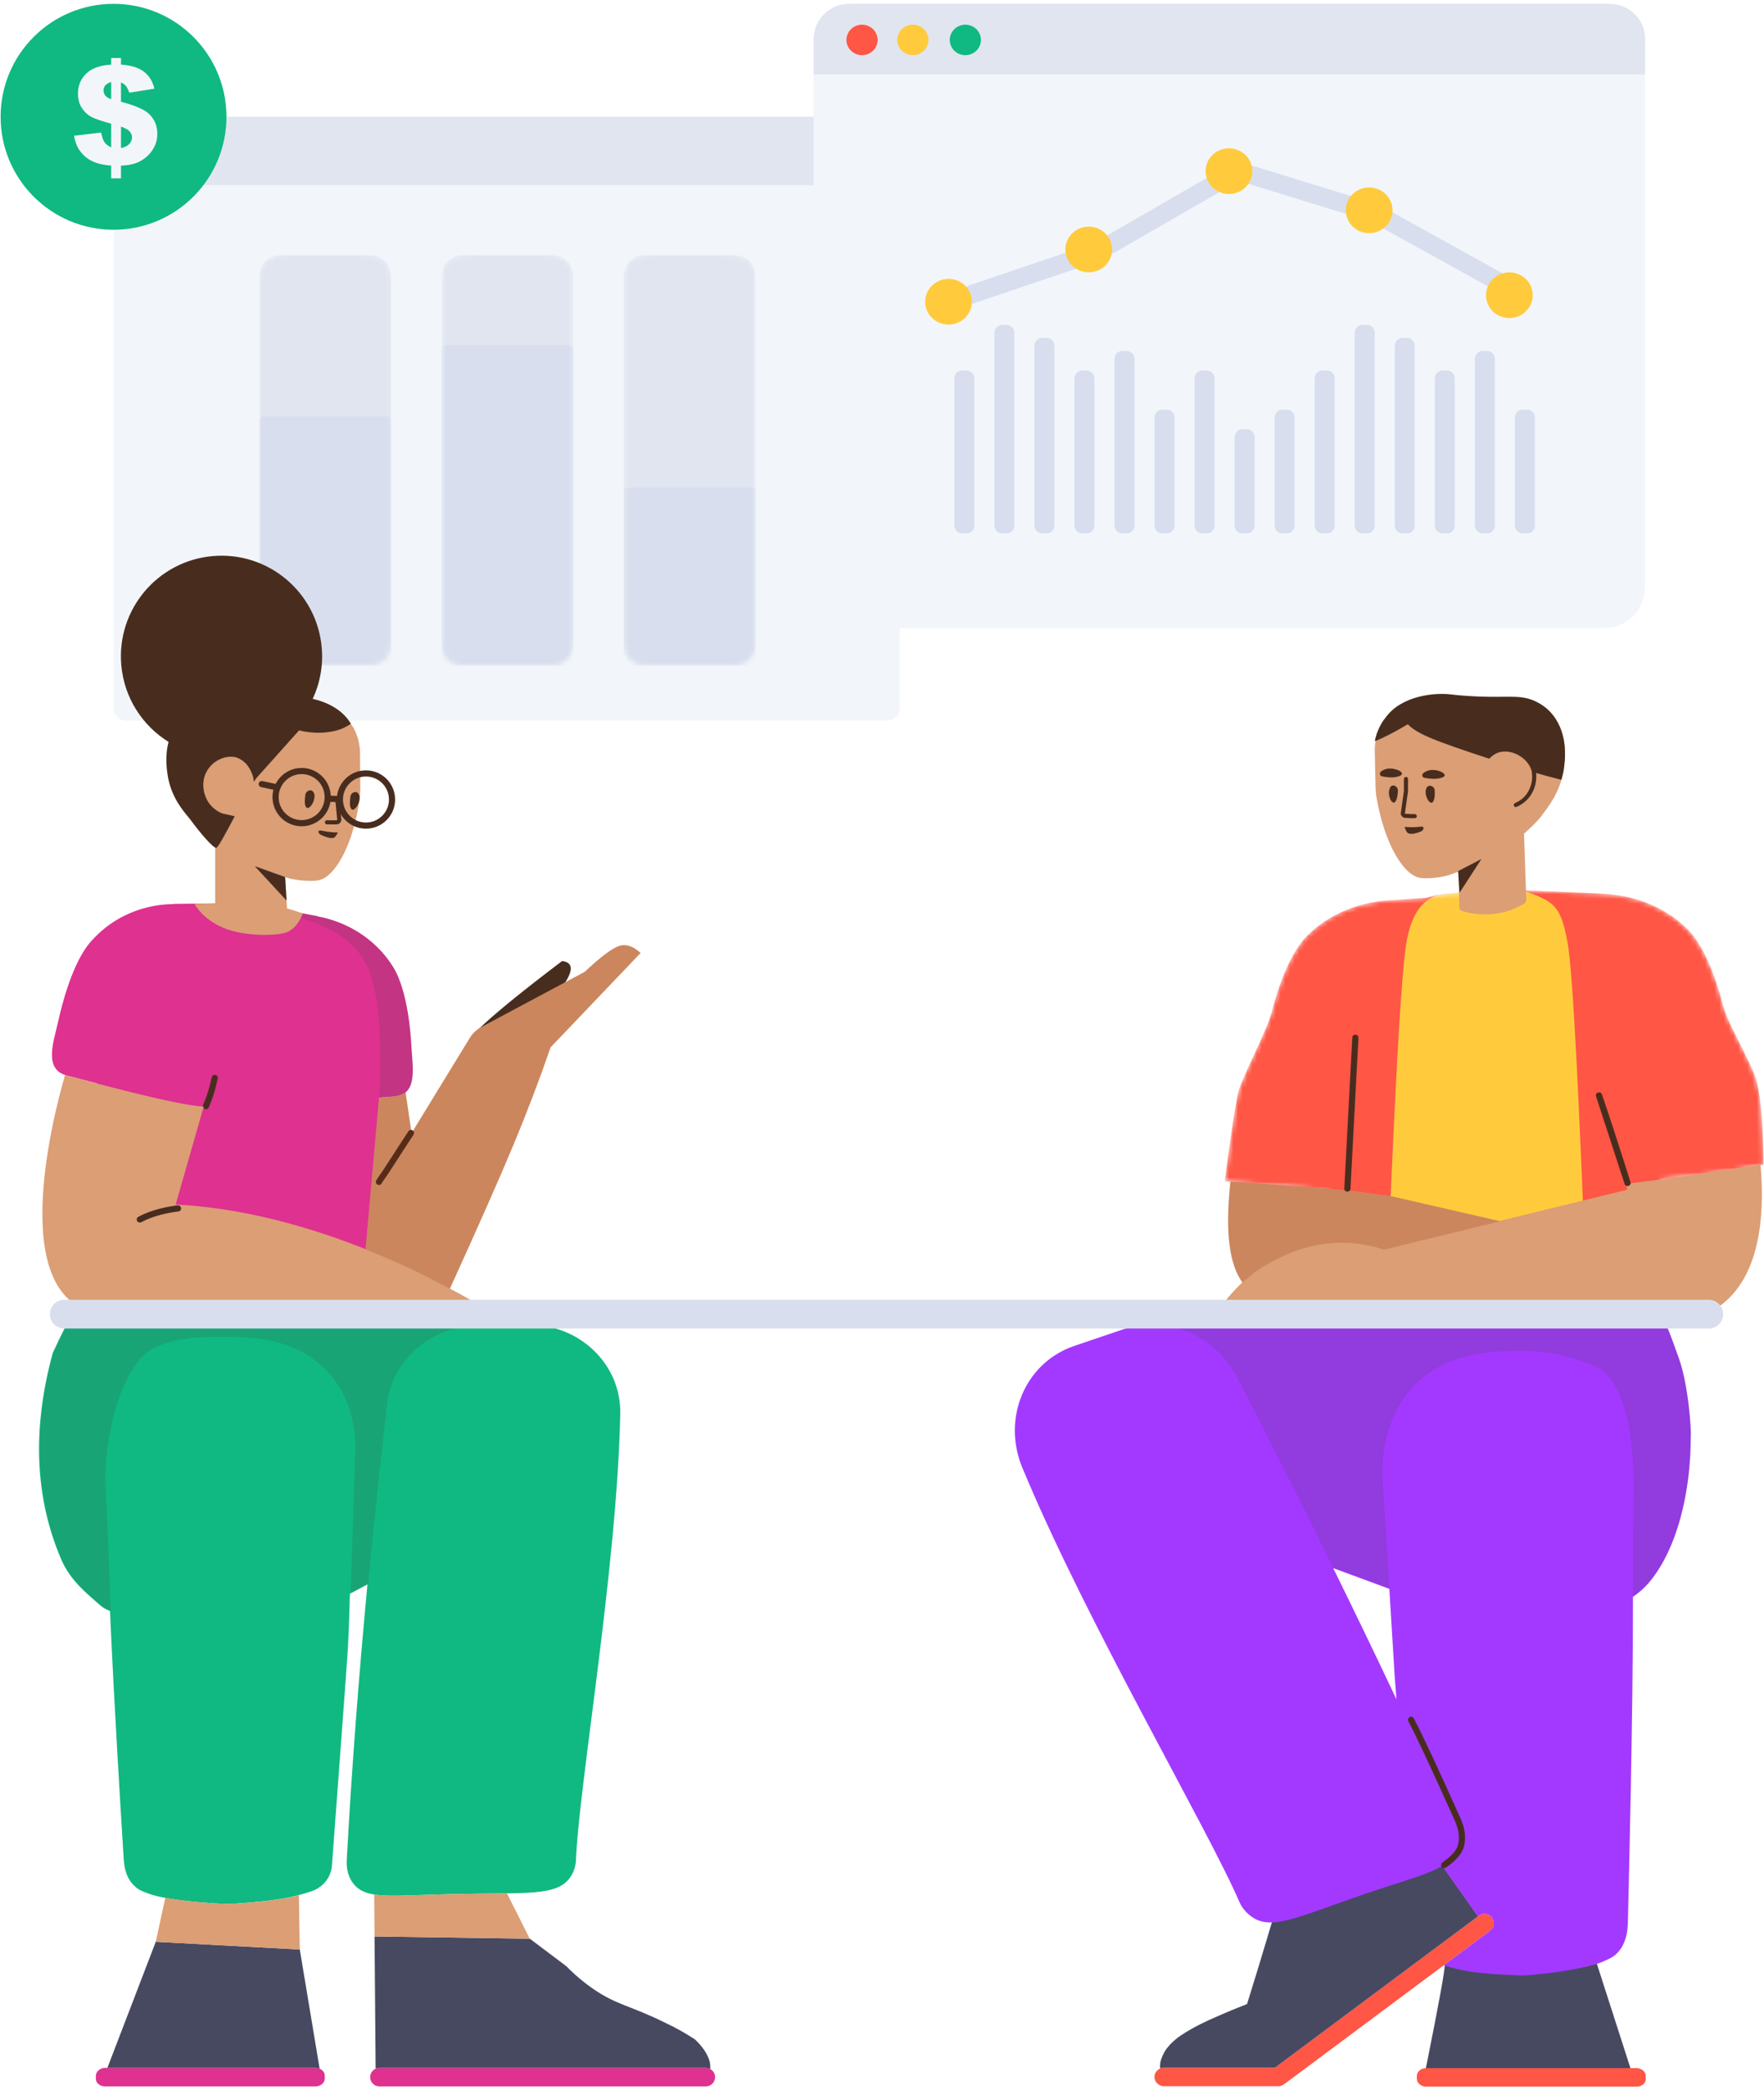 <svg width="374" height="443" viewBox="0 0 374 443" fill="none" xmlns="http://www.w3.org/2000/svg">
<path d="M188.177 24.753H26.682C25.24 24.753 24.071 25.922 24.071 27.365V150.118C24.071 151.56 25.24 152.729 26.682 152.729H188.177C189.619 152.729 190.788 151.56 190.788 150.118V27.365C190.788 25.922 189.619 24.753 188.177 24.753Z" fill="#F2F6FB"/>
<mask id="mask0" style="mask-type:alpha" maskUnits="userSpaceOnUse" x="132" y="54" width="29" height="88">
<path d="M137.816 54.033H154.627C156.567 54.033 157.271 54.235 157.98 54.614C158.689 54.993 159.246 55.55 159.626 56.26C160.005 56.969 160.207 57.673 160.207 59.613V135.519C160.207 137.46 160.005 138.163 159.626 138.873C159.246 139.582 158.689 140.139 157.98 140.518C157.271 140.897 156.567 141.099 154.627 141.099H137.816C135.875 141.099 135.172 140.897 134.462 140.518C133.753 140.139 133.196 139.582 132.817 138.873C132.438 138.163 132.235 137.46 132.235 135.519V59.613C132.235 57.673 132.438 56.969 132.817 56.26C133.196 55.55 133.753 54.993 134.462 54.614C135.172 54.235 135.875 54.033 137.816 54.033Z" fill="white"/>
</mask>
<g mask="url(#mask0)">
<path d="M137.816 54.033H154.627C156.567 54.033 157.271 54.235 157.98 54.614C158.689 54.993 159.246 55.55 159.626 56.26C160.005 56.969 160.207 57.673 160.207 59.613V135.519C160.207 137.46 160.005 138.163 159.626 138.873C159.246 139.582 158.689 140.139 157.98 140.518C157.271 140.897 156.567 141.099 154.627 141.099H137.816C135.875 141.099 135.172 140.897 134.462 140.518C133.753 140.139 133.196 139.582 132.817 138.873C132.438 138.163 132.235 137.46 132.235 135.519V59.613C132.235 57.673 132.438 56.969 132.817 56.26C133.196 55.55 133.753 54.993 134.462 54.614C135.172 54.235 135.875 54.033 137.816 54.033Z" fill="#E1E5F0"/>
<path d="M133.482 103.341H158.96C159.394 103.341 159.551 103.386 159.709 103.471C159.868 103.556 159.992 103.68 160.077 103.838C160.162 103.997 160.207 104.154 160.207 104.588V141.099H132.235V104.588C132.235 104.154 132.281 103.997 132.365 103.838C132.45 103.68 132.575 103.556 132.733 103.471C132.892 103.386 133.049 103.341 133.482 103.341Z" fill="#D8DEED"/>
</g>
<mask id="mask1" style="mask-type:alpha" maskUnits="userSpaceOnUse" x="93" y="54" width="29" height="88">
<path d="M99.188 54.033H115.999C117.94 54.033 118.643 54.235 119.353 54.614C120.062 54.993 120.619 55.55 120.998 56.26C121.378 56.969 121.58 57.673 121.58 59.613V135.519C121.58 137.46 121.378 138.163 120.998 138.873C120.619 139.582 120.062 140.139 119.353 140.518C118.643 140.897 117.94 141.099 115.999 141.099H99.188C97.248 141.099 96.544 140.897 95.835 140.518C95.126 140.139 94.569 139.582 94.19 138.873C93.81 138.163 93.608 137.46 93.608 135.519V59.613C93.608 57.673 93.81 56.969 94.19 56.26C94.569 55.55 95.126 54.993 95.835 54.614C96.544 54.235 97.248 54.033 99.188 54.033Z" fill="white"/>
</mask>
<g mask="url(#mask1)">
<path d="M99.188 54.033H115.999C117.94 54.033 118.643 54.235 119.353 54.614C120.062 54.993 120.619 55.55 120.998 56.26C121.378 56.969 121.58 57.673 121.58 59.613V135.519C121.58 137.46 121.378 138.163 120.998 138.873C120.619 139.582 120.062 140.139 119.353 140.518C118.643 140.897 117.94 141.099 115.999 141.099H99.188C97.248 141.099 96.544 140.897 95.835 140.518C95.126 140.139 94.569 139.582 94.19 138.873C93.81 138.163 93.608 137.46 93.608 135.519V59.613C93.608 57.673 93.81 56.969 94.19 56.26C94.569 55.55 95.126 54.993 95.835 54.614C96.544 54.235 97.248 54.033 99.188 54.033Z" fill="#E1E5F0"/>
<path d="M94.855 73.134H120.333C120.766 73.134 120.924 73.179 121.082 73.264C121.241 73.349 121.365 73.473 121.45 73.632C121.535 73.79 121.58 73.947 121.58 74.381V141.099H93.608V74.381C93.608 73.947 93.653 73.79 93.738 73.632C93.823 73.473 93.947 73.349 94.106 73.264C94.264 73.179 94.421 73.134 94.855 73.134Z" fill="#D8DEED"/>
</g>
<mask id="mask2" style="mask-type:alpha" maskUnits="userSpaceOnUse" x="54" y="54" width="29" height="88">
<path d="M60.561 54.033H77.372C79.312 54.033 80.016 54.235 80.725 54.614C81.435 54.993 81.992 55.55 82.371 56.26C82.75 56.969 82.952 57.673 82.952 59.613V135.519C82.952 137.46 82.75 138.163 82.371 138.873C81.992 139.582 81.435 140.139 80.725 140.518C80.016 140.897 79.312 141.099 77.372 141.099H60.561C58.621 141.099 57.917 140.897 57.208 140.518C56.498 140.139 55.942 139.582 55.562 138.873C55.183 138.163 54.981 137.46 54.981 135.519V59.613C54.981 57.673 55.183 56.969 55.562 56.26C55.942 55.55 56.498 54.993 57.208 54.614C57.917 54.235 58.621 54.033 60.561 54.033Z" fill="white"/>
</mask>
<g mask="url(#mask2)">
<path d="M60.561 54.033H77.372C79.312 54.033 80.016 54.235 80.725 54.614C81.435 54.993 81.992 55.55 82.371 56.26C82.75 56.969 82.952 57.673 82.952 59.613V135.519C82.952 137.46 82.75 138.163 82.371 138.873C81.992 139.582 81.435 140.139 80.725 140.518C80.016 140.897 79.312 141.099 77.372 141.099H60.561C58.621 141.099 57.917 140.897 57.208 140.518C56.498 140.139 55.942 139.582 55.562 138.873C55.183 138.163 54.981 137.46 54.981 135.519V59.613C54.981 57.673 55.183 56.969 55.562 56.26C55.942 55.55 56.498 54.993 57.208 54.614C57.917 54.235 58.621 54.033 60.561 54.033Z" fill="#E1E5F0"/>
<path d="M56.228 88.237H81.705C82.139 88.237 82.296 88.283 82.455 88.367C82.613 88.452 82.738 88.576 82.822 88.735C82.907 88.894 82.952 89.051 82.952 89.484V141.099H54.981V89.484C54.981 89.051 55.026 88.894 55.111 88.735C55.196 88.576 55.32 88.452 55.478 88.367C55.637 88.283 55.794 88.237 56.228 88.237Z" fill="#D8DEED"/>
</g>
<path d="M24.071 31.991C24.071 27.993 27.308 24.753 31.308 24.753H183.551C187.548 24.753 190.788 27.992 190.788 31.991V39.228H24.071V31.991Z" fill="#E1E5F0"/>
<path d="M340.094 0.812H181.212C176.404 0.812 172.506 4.709 172.506 9.517V124.435C172.506 129.243 176.404 133.141 181.212 133.141H340.094C344.902 133.141 348.8 129.243 348.8 124.435V9.517C348.8 4.709 344.902 0.812 340.094 0.812Z" fill="#F2F6FB"/>
<path d="M262.642 38.342L290.592 46.93L320.111 63.275L322.071 59.865L292.186 43.316L262.146 34.086L231.854 51.559L201.633 61.775L202.933 65.477L233.531 55.134L262.642 38.342Z" fill="#D8DEED"/>
<path d="M201.106 68.796C198.369 68.796 196.151 66.628 196.151 63.952C196.151 61.277 198.369 59.108 201.106 59.108C203.842 59.108 206.06 61.277 206.06 63.952C206.06 66.628 203.842 68.796 201.106 68.796ZM230.833 57.724C228.097 57.724 225.879 55.555 225.879 52.88C225.879 50.205 228.097 48.036 230.833 48.036C233.57 48.036 235.788 50.205 235.788 52.88C235.788 55.555 233.57 57.724 230.833 57.724ZM260.561 41.116C257.825 41.116 255.607 38.947 255.607 36.272C255.607 33.596 257.825 31.428 260.561 31.428C263.298 31.428 265.516 33.596 265.516 36.272C265.516 38.947 263.298 41.116 260.561 41.116ZM290.289 49.42C287.553 49.42 285.334 47.251 285.334 44.576C285.334 41.901 287.553 39.732 290.289 39.732C293.025 39.732 295.244 41.901 295.244 44.576C295.244 47.251 293.025 49.42 290.289 49.42ZM320.017 67.412C317.28 67.412 315.062 65.244 315.062 62.568C315.062 59.893 317.28 57.724 320.017 57.724C322.753 57.724 324.971 59.893 324.971 62.568C324.971 65.244 322.753 67.412 320.017 67.412Z" fill="#FFCB3D"/>
<path d="M274.493 88.485V111.398C274.493 112.32 273.745 113.07 272.822 113.07H271.92C270.998 113.07 270.249 112.322 270.249 111.398V88.485C270.249 87.564 270.997 86.813 271.92 86.813H272.822C273.744 86.813 274.493 87.562 274.493 88.485ZM266.004 92.63V111.399C266.004 112.322 265.256 113.07 264.333 113.07H263.431C262.509 113.07 261.76 112.322 261.76 111.399V92.63C261.76 91.707 262.508 90.959 263.431 90.959H264.333C265.255 90.959 266.004 91.707 266.004 92.63ZM257.515 80.193V111.398C257.515 112.325 256.767 113.07 255.844 113.07H254.942C254.02 113.07 253.271 112.322 253.271 111.398V80.193C253.271 79.267 254.019 78.521 254.942 78.521H255.844C256.766 78.521 257.515 79.27 257.515 80.193ZM249.026 88.485V111.398C249.026 112.32 248.278 113.07 247.355 113.07H246.453C245.53 113.07 244.781 112.322 244.781 111.398V88.485C244.781 87.564 245.53 86.813 246.453 86.813H247.355C248.277 86.813 249.026 87.562 249.026 88.485ZM240.537 76.05V111.395C240.537 112.323 239.788 113.07 238.865 113.07H237.964C237.041 113.07 236.292 112.321 236.292 111.395V76.05C236.292 75.122 237.041 74.375 237.964 74.375H238.865C239.788 74.375 240.537 75.125 240.537 76.05ZM232.048 80.193V111.398C232.048 112.325 231.299 113.07 230.376 113.07H229.475C228.552 113.07 227.803 112.322 227.803 111.398V80.193C227.803 79.267 228.551 78.521 229.475 78.521H230.376C231.299 78.521 232.048 79.27 232.048 80.193ZM223.558 73.288V111.394C223.558 112.324 222.81 113.07 221.887 113.07H220.985C220.063 113.07 219.314 112.32 219.314 111.394V73.288C219.314 72.357 220.062 71.611 220.985 71.611H221.887C222.809 71.611 223.558 72.362 223.558 73.288ZM215.069 70.52V111.398C215.069 112.321 214.321 113.07 213.398 113.07H212.496C211.574 113.07 210.825 112.322 210.825 111.398V70.52C210.825 69.596 211.573 68.847 212.496 68.847H213.398C214.32 68.847 215.069 69.596 215.069 70.52ZM206.58 80.193V111.398C206.58 112.325 205.832 113.07 204.909 113.07H204.007C203.085 113.07 202.336 112.322 202.336 111.398V80.193C202.336 79.267 203.084 78.521 204.007 78.521H204.909C205.831 78.521 206.58 79.27 206.58 80.193ZM325.429 88.485V111.398C325.429 112.32 324.68 113.07 323.757 113.07H322.855C321.933 113.07 321.184 112.322 321.184 111.398V88.485C321.184 87.564 321.932 86.813 322.855 86.813H323.757C324.679 86.813 325.429 87.562 325.429 88.485ZM316.939 76.05V111.395C316.939 112.323 316.191 113.07 315.268 113.07H314.366C313.444 113.07 312.695 112.321 312.695 111.395V76.05C312.695 75.122 313.443 74.375 314.366 74.375H315.268C316.19 74.375 316.939 75.125 316.939 76.05ZM308.45 80.193V111.398C308.45 112.325 307.702 113.07 306.779 113.07H305.877C304.955 113.07 304.206 112.322 304.206 111.398V80.193C304.206 79.267 304.954 78.521 305.877 78.521H306.779C307.701 78.521 308.45 79.27 308.45 80.193ZM299.961 73.288V111.394C299.961 112.324 299.213 113.07 298.29 113.07H297.388C296.465 113.07 295.716 112.32 295.716 111.394V73.288C295.716 72.357 296.465 71.611 297.388 71.611H298.29C299.212 71.611 299.961 72.362 299.961 73.288ZM291.472 70.52V111.398C291.472 112.321 290.723 113.07 289.8 113.07H288.899C287.976 113.07 287.227 112.322 287.227 111.398V70.52C287.227 69.596 287.976 68.847 288.899 68.847H289.8C290.723 68.847 291.472 69.596 291.472 70.52ZM282.983 80.193V111.398C282.983 112.325 282.234 113.07 281.311 113.07H280.41C279.487 113.07 278.738 112.322 278.738 111.398V80.193C278.738 79.267 279.486 78.521 280.41 78.521H281.311C282.234 78.521 282.983 79.27 282.983 80.193Z" fill="#D8DEED"/>
<path d="M172.506 8.295C172.506 4.162 175.861 0.812 179.99 0.812H341.316C345.45 0.812 348.8 4.161 348.8 8.295V15.779H172.506V8.295Z" fill="#E1E5F0"/>
<path d="M182.764 11.697C184.588 11.697 186.067 10.25 186.067 8.466C186.067 6.681 184.588 5.234 182.764 5.234C180.939 5.234 179.46 6.681 179.46 8.466C179.46 10.25 180.939 11.697 182.764 11.697Z" fill="#FF5645"/>
<path d="M193.543 11.697C195.367 11.697 196.846 10.25 196.846 8.466C196.846 6.681 195.367 5.234 193.543 5.234C191.719 5.234 190.24 6.681 190.24 8.466C190.24 10.25 191.719 11.697 193.543 11.697Z" fill="#FFCB3D"/>
<path d="M204.67 11.697C206.495 11.697 207.974 10.25 207.974 8.466C207.974 6.681 206.495 5.234 204.67 5.234C202.846 5.234 201.367 6.681 201.367 8.466C201.367 10.25 202.846 11.697 204.67 11.697Z" fill="#10B981"/>
<path d="M270.305 438.242L313.541 406.03C314.412 405.377 315.674 405.551 316.327 406.422C316.98 407.292 316.806 408.555 315.935 409.207L272.232 441.767C271.361 442.42 270.099 442.246 269.446 441.376C268.793 440.505 268.967 439.243 269.838 438.59L270.305 438.242H270.926C272.014 438.242 272.928 439.136 272.928 440.2C272.885 441.308 272.014 442.159 270.926 442.159H246.767C245.679 442.159 244.765 441.265 244.765 440.2C244.765 439.136 245.679 438.242 246.767 438.242H270.305ZM347.015 442.249H302.354C301.309 442.249 300.395 441.495 300.395 440.591V439.988C300.395 439.084 301.266 438.331 302.354 438.331H346.972C348.017 438.331 348.931 439.084 348.931 439.988V440.591C349.018 441.495 348.104 442.249 347.015 442.249Z" fill="#FF5645"/>
<path d="M306.261 416.415C306.91 416.684 317.571 416.282 338.244 415.211L345.68 438.331H302.354C302.341 438.331 302.329 438.331 302.316 438.331C305.142 424.26 306.467 416.947 306.294 416.391L306.261 416.415ZM313.377 406.152L270.305 438.242H246.767C246.502 438.242 246.247 438.295 246.013 438.39C245.975 438.204 245.948 438.019 245.94 437.847C245.984 437.542 245.984 437.194 246.071 436.845C246.288 436.062 246.637 435.322 247.028 434.669C248.291 432.667 250.554 431.274 250.554 431.274C253.166 429.576 255.56 428.444 258.389 427.225C259.869 426.572 261.959 425.702 264.397 424.744C265.18 422.22 265.964 419.695 266.747 417.127C268.227 412.208 269.707 407.332 271.144 402.457L297.348 383.435L313.377 406.152Z" fill="#474961"/>
<path d="M305.779 395.464C302.869 397.241 297.816 398.564 289.883 401.243C275.311 406.176 269.485 409.411 265.193 406.108C263.758 405.051 263.08 403.796 262.814 403.197C256.118 387.628 230.294 343.744 216.821 311.228C216.802 311.145 216.751 311.112 216.732 311.029C212.409 300.548 217.337 288.832 227.719 285.276C231.152 284.097 234.594 282.959 238.026 281.779C241.137 280.734 244.373 280.532 247.476 281.066L247.305 280.781L350.985 277.821C352.77 278.702 353.926 282.298 355.96 287.944C357.993 293.591 358.638 303.43 358.464 304.551C358.464 313.32 356.897 321.369 354.285 327.575C352.457 331.859 350.193 335.263 347.581 337.425C347.132 337.803 346.675 338.142 346.21 338.442C346.21 339.045 346.21 339.654 346.21 340.27C346.21 363.038 345.426 395.571 345.165 406.387C345.122 407.818 345.296 411.69 342.684 414.131C341.944 414.846 341.204 415.141 339.811 415.772C338.723 416.277 333.847 417.792 324.097 418.634C323.487 418.676 322.834 418.718 322.182 418.676C312.405 418.308 309.788 417.661 306.09 416.543L315.935 409.208C316.806 408.555 316.98 407.292 316.327 406.422C315.674 405.551 314.412 405.377 313.541 406.03L313.34 406.18L305.779 395.464ZM296.076 360.165C295.794 356.877 295.544 353.222 295.324 349.15L294.566 336.754L282.67 332.366C287.166 341.501 291.655 350.796 296.076 360.165Z" fill="#A339FF"/>
<path opacity="0.177" d="M346.21 338.279C346.216 330.345 346.26 323.551 346.34 319.067C346.427 315.238 347.08 294.194 338.636 289.817C337.896 289.439 337.156 289.144 335.676 288.597C334.5 288.176 328.406 285.988 320.571 286.324C315.478 286.535 307.817 286.871 301.505 292.132C292.799 299.413 293.017 310.903 293.104 312.754L294.56 336.578L282.601 332.15C275.767 318.266 268.918 304.752 262.269 291.908C258.983 285.575 252.863 281.553 246.3 280.825L350.985 277.658C352.77 278.539 353.926 282.135 355.96 287.782C357.993 293.428 358.638 303.268 358.464 304.389C358.464 313.158 356.897 321.206 354.285 327.413C352.457 331.697 350.193 335.101 347.581 337.263C347.132 337.641 346.675 337.98 346.21 338.279Z" fill="#444444"/>
<path d="M306.578 395.804C308.519 394.475 309.969 392.952 310.355 391.441C310.919 389.337 310.534 387.36 309.662 385.412C304.894 374.755 301.591 367.687 299.747 364.196C299.579 363.877 299.184 363.755 298.865 363.924C298.546 364.092 298.424 364.487 298.593 364.806C300.419 368.264 303.713 375.314 308.47 385.945C309.23 387.645 309.564 389.351 309.092 391.11C308.805 392.234 307.539 393.564 305.84 394.727C305.542 394.931 305.466 395.337 305.67 395.635C305.874 395.932 306.28 396.008 306.578 395.804Z" fill="#482D1F"/>
<mask id="mask3" style="mask-type:alpha" maskUnits="userSpaceOnUse" x="259" y="188" width="115" height="92">
<path d="M352.219 249.956C353.235 259.138 353.26 266.797 352.497 271.849C352.497 271.98 352.456 272.156 352.416 272.288C352.213 273.648 351.93 274.789 351.565 275.71C351.525 275.798 351.484 275.886 351.444 275.974C349.379 279.309 333.06 278.124 329.213 278.255C322.896 278.475 283.314 279.591 282.383 278.977C281.937 278.67 281.411 275.272 280.966 274.789C279.451 273.229 280.098 263.686 281.533 252.25L259.638 250.392C261.167 238.85 262.193 232.325 262.715 230.816C264.238 226.506 268.619 218.341 269.62 214.511C272.406 203.672 275.845 199.624 277.02 198.448C278.37 197.055 279.675 196.098 280.546 195.488C286.423 191.44 292.647 190.831 295.825 190.744C295.869 190.722 299.124 190.497 302.328 190.282C304.903 189.47 308.214 189.22 313.218 189.22C316.881 189.22 320.008 189.441 322.586 189.747C321.857 188.856 321.713 188.625 323.423 188.698L338.875 189.351C338.963 189.351 339.05 189.351 339.137 189.394C342.314 189.481 348.539 190.091 354.415 194.139C355.286 194.748 356.592 195.706 357.941 197.099C359.117 198.274 362.555 202.323 365.341 213.161C366.342 216.992 370.672 224.038 372.196 228.348C373.211 231.221 373.785 237.389 373.917 246.853C367.462 248.156 360.23 249.19 352.219 249.956V249.956Z" fill="white"/>
</mask>
<g mask="url(#mask3)">
<path d="M352.219 249.956C353.235 259.138 353.26 266.797 352.497 271.849C352.497 271.98 352.456 272.156 352.416 272.288C352.213 273.648 351.93 274.789 351.565 275.71C351.525 275.798 351.484 275.886 351.444 275.974C349.379 279.309 333.06 278.124 329.213 278.255C322.896 278.475 283.314 279.591 282.383 278.977C281.937 278.67 281.411 275.272 280.966 274.789C279.451 273.229 280.098 263.686 281.533 252.25L259.638 250.392C261.167 238.85 262.193 232.325 262.715 230.816C264.238 226.506 268.619 218.341 269.62 214.511C272.406 203.672 275.845 199.624 277.02 198.448C278.37 197.055 279.675 196.098 280.546 195.488C286.423 191.44 292.647 190.831 295.825 190.744C295.869 190.722 299.124 190.497 302.328 190.282C304.903 189.47 308.214 189.22 313.218 189.22C316.881 189.22 320.008 189.441 322.586 189.747C321.857 188.856 321.713 188.625 323.423 188.698L338.875 189.351C338.963 189.351 339.05 189.351 339.137 189.394C342.314 189.481 348.539 190.091 354.415 194.139C355.286 194.748 356.592 195.706 357.941 197.099C359.117 198.274 362.555 202.323 365.341 213.161C366.342 216.992 370.672 224.038 372.196 228.348C373.211 231.221 373.785 237.389 373.917 246.853C367.462 248.156 360.23 249.19 352.219 249.956V249.956Z" fill="#FF5645"/>
<path d="M304.739 189.801C301.201 190.818 298.983 194.362 298.084 200.434C297.186 206.507 296.099 224.354 294.824 253.977L314.759 260.154L335.599 254.588C334.311 222.971 333.244 204.793 332.398 200.054C331.128 192.945 329.923 191.538 325.77 189.801C321.616 188.064 317.67 188.307 313.061 188.727C309.988 189.006 307.214 189.364 304.739 189.801Z" fill="#FFCB3D"/>
</g>
<path d="M323.118 176.691L323.597 190.744C323.597 191.048 323.466 191.353 323.205 191.484C322.073 192.18 320.463 192.964 318.46 193.399C314.847 194.226 311.757 193.617 310.015 193.094C309.667 193.007 309.406 192.659 309.406 192.311L309.239 184.733C306.978 185.574 307.104 185.489 306.881 185.564C304.139 186.26 301.788 186.173 301.353 186.086C299.786 185.955 298.132 184.65 296.652 182.43C294.65 179.47 292.865 174.855 291.907 169.327C291.733 168.544 291.69 167.76 291.646 166.977L291.472 159.185C291.428 157.444 291.864 155.746 292.691 154.135C293.039 153.439 293.387 152.873 293.823 152.394C293.837 152.376 293.851 152.358 293.865 152.34C293.88 152.315 293.895 152.289 293.91 152.264C297.261 147.606 304.27 146.997 307.491 147.345C307.883 147.388 309.275 147.563 311.278 147.693C312.366 147.78 313.237 147.78 313.759 147.824C320.245 148.085 322.813 147.301 326.078 149.043C326.687 149.347 328.08 150.131 329.299 151.654C332.738 155.964 331.735 161.535 331.518 163.19C330.734 168.152 328.037 171.199 327.166 172.461C326.253 173.808 324.541 175.442 323.118 176.691ZM263.403 271.786C260.047 267.135 259.981 258.963 260.866 250.435C261.835 250.435 268.716 250.928 281.509 251.915C284.134 252.133 288.579 252.662 294.843 253.503L317.888 258.787L344.97 252.164L344.839 250.931C348.586 250.449 351.316 250.085 353.03 249.84C357.635 249.183 364.382 248.194 373.272 246.873C374.403 260.255 372.463 275.091 359.639 279.326H305.47L258.66 280.705C257.939 280.726 257.337 280.159 257.316 279.438C257.308 279.152 257.394 278.871 257.56 278.638C259.523 275.901 261.471 273.617 263.403 271.786Z" fill="#DB9E75"/>
<path opacity="0.2" d="M263.437 271.833C260.048 267.189 259.979 258.991 260.866 250.435C261.835 250.435 266.798 250.774 275.755 251.451C278.864 251.572 285.226 252.256 294.843 253.503C303.972 255.596 311.718 257.372 318.081 258.831L293.393 264.868C292.734 264.643 292.057 264.439 291.361 264.258C279.869 261.281 270.728 266.662 267.507 268.666C266.017 269.592 264.663 270.68 263.437 271.833Z" fill="#8C2A00"/>
<path d="M331.032 165.276C329.106 164.792 326.986 164.211 324.795 163.577C324.64 162.977 324.379 162.394 323.99 161.851C322.597 159.892 319.81 158.793 317.72 159.49C316.708 159.827 315.986 160.552 315.75 160.802C310.457 159.095 305.778 157.447 303.589 156.537C301.036 155.475 299.338 154.463 298.494 153.499C295.454 155.293 293.118 156.489 291.487 157.086C291.675 156.011 292.041 154.959 292.563 153.943C292.911 153.246 293.26 152.68 293.695 152.201C293.709 152.183 293.723 152.165 293.737 152.147C293.753 152.122 293.767 152.096 293.782 152.071C297.134 147.413 304.142 146.804 307.363 147.152C307.755 147.196 309.148 147.37 311.15 147.5C312.238 147.587 313.109 147.587 313.631 147.631C320.117 147.892 322.686 147.108 325.95 148.85C326.56 149.154 327.953 149.938 329.171 151.461C332.61 155.771 331.783 161.343 331.566 162.997C331.438 163.807 331.254 164.567 331.032 165.276ZM292.996 164.539C292.56 164.452 292.43 163.886 292.734 163.581C293.126 163.233 293.823 162.885 294.693 162.885C296.478 162.885 298.393 164.06 296.391 164.583C295.216 164.931 293.823 164.713 292.996 164.539ZM301.963 164.844C301.527 164.757 301.397 164.191 301.745 163.886C302.137 163.538 302.833 163.19 303.747 163.19C305.532 163.19 307.447 164.409 305.445 164.887C304.183 165.236 302.833 165.018 301.963 164.844Z" fill="#482D1F"/>
<path d="M309.145 184.634L314.088 182.066L309.45 189.22L309.145 184.634Z" fill="#482D1F"/>
<path d="M296.391 167.586C296.347 168.326 296.217 169.545 295.781 169.98C295.041 170.633 294.084 168.457 294.65 167.107C294.867 166.541 295.172 166.454 295.52 166.498C296.043 166.585 296.391 167.064 296.391 167.586ZM304.183 167.499C304.226 168.239 304.226 169.458 303.791 169.98C303.138 170.72 301.919 168.631 302.354 167.238C302.528 166.672 302.833 166.541 303.181 166.541C303.704 166.541 304.139 166.977 304.183 167.499Z" fill="#482D1F"/>
<path d="M300.613 176.466C300.918 176.379 301.658 176.161 301.788 175.683C301.788 175.596 301.832 175.465 301.788 175.378C301.614 175.073 301.092 175.247 300.308 175.291C298.915 175.378 297.784 175.247 297.784 175.247C297.784 175.247 298.088 176.118 298.306 176.379C298.785 177.032 300.178 176.597 300.613 176.466Z" fill="#482D1F"/>
<path d="M297.004 172.27C296.922 172.761 297.303 173.243 297.799 173.326C297.908 173.336 297.908 173.336 297.978 173.342C298.713 173.398 299.172 173.419 299.96 173.419C300.201 173.419 300.396 173.224 300.396 172.984C300.396 172.743 300.201 172.549 299.96 172.549C299.197 172.549 298.759 172.528 298.045 172.474L297.904 172.463C297.903 172.461 297.863 172.411 297.865 172.402L298.52 167.734L298.524 167.673V165.105C298.524 164.865 298.329 164.67 298.088 164.67C297.848 164.67 297.653 164.865 297.653 165.105V167.643L297.004 172.27Z" fill="#482D1F"/>
<path d="M324.777 163.679C324.976 164.954 324.747 166.343 324.168 167.459C323.464 168.866 322.474 169.634 321.194 170.224C320.976 170.325 320.881 170.584 320.981 170.802C321.082 171.02 321.341 171.116 321.559 171.015C322.122 170.755 322.568 170.505 323.085 170.104C323.847 169.514 324.484 168.774 324.944 167.854C325.605 166.579 325.865 165.003 325.637 163.544C325.6 163.307 325.378 163.144 325.14 163.181C324.903 163.218 324.74 163.441 324.777 163.679Z" fill="#482D1F"/>
<path d="M285.017 251.881C285.865 235.914 286.241 228.811 286.709 219.908C286.755 219.039 288.059 219.108 288.013 219.977L286.321 251.95C286.275 252.819 284.971 252.75 285.017 251.881ZM345.686 250.526C345.94 251.351 344.709 251.741 344.442 250.92L338.391 232.377C338.126 231.565 339.327 231.147 339.624 231.947C340.472 234.235 344.439 246.471 345.686 250.526Z" fill="#482D1F"/>
<path d="M22.286 442.2C21.154 442.2 20.284 441.446 20.327 440.542V439.94C20.327 439.036 21.241 438.282 22.286 438.282H66.904C67.992 438.282 68.862 439.036 68.862 439.94V440.542C68.862 441.446 67.948 442.2 66.904 442.2H22.286ZM80.441 438.282H149.653C150.735 438.282 151.612 439.159 151.612 440.241C151.612 441.323 150.735 442.2 149.653 442.2H80.441C79.359 442.2 78.482 441.323 78.482 440.241C78.482 439.159 79.359 438.282 80.441 438.282Z" fill="#DE3190"/>
<path d="M77.909 335.79L74.191 337.761L74.136 339.476C74.031 343.877 73.864 347.745 73.637 351.156C73.471 353.838 71.198 384.24 70.375 395.396C70.203 397.925 68.409 400.128 65.866 400.904C62.033 402.106 59.575 402.802 49.538 403.491C48.887 403.551 48.233 403.535 47.622 403.518C37.85 403.089 32.929 401.881 31.825 401.46C30.413 400.935 29.664 400.693 28.901 400.069C26.212 397.943 26.262 394.423 26.172 393.126C25.64 384.57 24.177 361.023 23.324 341.433C22.543 341.155 21.808 340.757 21.174 340.19C18.567 337.841 14.952 335.129 12.974 330.511C7.376 317.443 6.778 302.855 11.181 286.749C14.627 279.295 16.945 275.25 18.132 274.612L109.302 280.839C110.142 280.821 110.983 280.802 111.826 280.784C122.839 280.586 131.762 289.181 131.501 299.678C131.501 299.757 131.501 299.796 131.501 299.876C130.805 332.434 122.665 378.816 122.099 394.501C122.055 395.095 121.881 396.402 120.967 397.789C118.138 402.027 111.521 401.076 96.068 401.433C82.922 401.749 77.612 402.7 74.913 399.214C73.433 397.313 73.477 395.135 73.52 394.144C74.578 374.604 76.111 354.883 77.909 335.79Z" fill="#10B981"/>
<path opacity="0.177" d="M78.066 335.774L74.351 337.744L75.345 306.365C75.327 304.645 75.176 294.249 66.284 287.938C59.806 283.381 52.139 283.338 47.042 283.322C44.157 283.308 33.867 283.124 29.804 287.938C22.824 296.211 22.211 311.724 22.345 313.919C22.588 318.308 22.874 325.143 23.157 333.087C23.251 335.747 23.364 338.554 23.49 341.447C22.695 341.168 21.945 340.766 21.3 340.189C18.694 337.84 15.079 335.129 13.101 330.511C7.503 317.442 6.905 302.855 11.307 286.748C14.754 279.295 17.072 275.25 18.259 274.612L108.606 280.783C106.093 280.837 103.588 280.892 101.062 280.947C91.268 281.184 83.128 288.274 82.083 297.543C80.663 309.815 79.302 322.646 78.066 335.774Z" fill="#444444"/>
<path d="M67.771 438.475C67.497 438.35 67.183 438.279 66.848 438.279H22.765L33.024 411.555L63.559 413.186L67.771 438.475ZM79.64 438.426L79.41 410.423L112.335 410.902L120.083 416.735C121.868 418.563 123.783 420.174 125.873 421.61C130.922 425.049 133.577 425.006 141.282 428.836C143.415 429.837 145.374 430.969 147.333 432.232C148.29 433.146 149.944 434.887 150.467 436.976C150.554 437.281 150.554 437.629 150.597 437.977C150.597 438.219 150.589 438.401 150.572 438.538C150.285 438.373 149.953 438.279 149.598 438.279H80.386C80.122 438.279 79.87 438.331 79.64 438.426Z" fill="#474961"/>
<path d="M80.388 232.645C79.659 247.47 78.015 267.858 76.525 271.817C74.267 277.815 30.959 273.545 25.192 272.233C21.587 271.417 18.226 261.7 17.604 258.446C17.076 255.827 14.147 252.901 20.535 229.621C17.738 228.895 15.445 228.284 14.202 227.966C9.163 226.678 11.381 220.792 12.274 216.747C14.832 205.203 18.039 200.977 19.136 199.704C20.394 198.25 21.612 197.204 22.424 196.568C27.905 192.296 33.711 191.66 36.675 191.614C36.757 191.569 36.838 191.569 36.919 191.569L51.332 191.387C51.284 191.776 51.232 192.192 51.177 192.632C51.779 192.654 52.371 192.681 52.947 192.712C52.967 192.273 52.985 191.858 53.002 191.471L67.167 194.145C67.247 194.159 67.327 194.173 67.399 194.23C70.311 194.788 75.922 196.396 80.61 201.377C81.304 202.118 82.329 203.316 83.327 204.906C84.195 206.297 86.651 210.841 87.25 222.173C87.457 226.144 88.676 232.085 83.499 232.425C82.775 232.472 81.704 232.55 80.388 232.645Z" fill="#DE3190"/>
<path opacity="0.177" d="M80.445 232.641C80.927 222.707 80.405 215.51 79.965 212.647C79.652 210.599 79.142 208.704 79.142 208.704C78.902 207.359 78.392 205.464 77.15 203.464C73.293 197.059 65.576 195.025 60.376 193.593C59.238 193.288 56.371 192.976 52.943 192.795C52.964 192.325 52.984 191.882 53.002 191.47L67.167 194.145C67.247 194.159 67.327 194.173 67.399 194.23C70.311 194.788 75.922 196.396 80.61 201.377C81.304 202.118 82.329 203.316 83.327 204.906C84.195 206.297 86.651 210.841 87.25 222.173C87.457 226.144 88.676 232.085 83.499 232.425C82.786 232.472 81.735 232.548 80.445 232.641V232.641Z" fill="#444444"/>
<path d="M101.35 218.231C104.638 215.037 110.579 210.189 119.173 203.688C121.81 203.995 121.618 206.086 118.598 209.958L101.35 218.231ZM44.258 234.694C44.114 235.025 43.729 235.176 43.399 235.033C43.068 234.889 42.916 234.504 43.06 234.174C43.903 232.235 44.242 231.152 44.895 228.324C44.976 227.972 45.326 227.753 45.678 227.834C46.029 227.915 46.248 228.266 46.167 228.617C45.497 231.519 45.135 232.676 44.258 234.694Z" fill="#482D1F"/>
<path d="M35.051 402.219C37.636 402.705 41.791 403.256 47.749 403.518C48.36 403.535 49.014 403.551 49.665 403.49C57.314 402.966 60.561 402.437 63.37 401.682L63.559 413.186L33.024 411.555L35.051 402.219ZM79.34 401.512C82.707 402.086 87.886 401.633 96.195 401.432C100.655 401.329 104.379 401.335 107.489 401.294L112.318 410.902L79.41 410.423L79.34 401.512ZM77.505 264.752L80.361 232.64C80.98 232.592 81.455 232.555 81.786 232.531C82.452 232.481 83.138 232.455 83.93 232.297C84.948 232.094 85.635 231.84 85.991 231.537L87.257 240.17L99.59 220.013C100.197 219.021 101.058 218.21 102.084 217.662L123.97 205.975C127.324 202.828 129.737 201.007 131.209 200.511C132.682 200.014 134.217 200.504 135.815 201.981L116.736 221.974C114.34 228.908 111.702 235.828 108.822 242.736C105.944 249.639 101.469 259.762 95.397 273.105C103.688 277.552 108.68 281.074 108.68 281.074C108.68 281.074 46.963 280.029 22.482 278.529C0.702 277.195 11.204 236.752 13.787 227.844C13.919 227.888 14.058 227.929 14.202 227.966C18.71 229.118 37.001 234.199 43.187 234.546L37.248 255.284C51.838 256.059 65.831 260.095 77.505 264.752ZM60.855 192.542C61.935 192.84 63.057 193.197 64.223 193.611C63.254 195.979 61.906 197.367 60.179 197.775C57.589 198.385 51.39 198.385 47.314 196.634C44.597 195.467 42.551 193.764 41.178 191.527C42.756 191.498 44.238 191.473 45.624 191.453V175.301C44.529 174.017 43.57 172.793 43.006 171.656C42.054 169.773 42.188 165.022 42.601 162.758C42.739 161.828 49.438 155.228 53.316 161.703L52.952 150.548C52.934 149.851 53.449 149.238 54.19 149.217C55.711 149.127 57.225 148.951 58.843 148.46C59.016 148.445 59.186 148.386 59.359 148.371C60.822 148.112 69.07 146.997 73.859 152.783C74.295 153.269 74.691 153.803 75.055 154.47C75.846 156.017 76.301 157.725 76.323 159.471L76.391 167.243C76.373 168.031 76.311 168.823 76.202 169.576C75.422 175.149 73.775 179.794 71.853 182.803C70.435 185.068 68.806 186.434 67.293 186.61C66.863 186.691 64.517 186.853 61.713 186.268C61.53 186.224 61.579 186.262 60.436 185.879L60.855 192.542Z" fill="#DB9E75"/>
<path d="M37.678 255.472C38.037 255.438 38.355 255.701 38.389 256.06C38.423 256.419 38.159 256.738 37.8 256.772C37.715 256.78 37.55 256.798 37.314 256.83C36.918 256.883 36.476 256.953 35.999 257.042C34.638 257.295 33.278 257.649 32.015 258.117C31.269 258.393 30.579 258.702 29.957 259.044C29.641 259.218 29.244 259.103 29.07 258.787C28.896 258.471 29.012 258.074 29.328 257.9C30.01 257.525 30.758 257.19 31.561 256.893C32.901 256.396 34.331 256.024 35.76 255.758C36.259 255.665 36.723 255.591 37.141 255.536C37.288 255.516 37.419 255.5 37.532 255.487C37.602 255.479 37.651 255.474 37.678 255.472ZM86.582 239.781C86.781 239.479 87.185 239.396 87.487 239.594C87.788 239.792 87.872 240.197 87.674 240.498C87.656 240.525 87.656 240.525 87.57 240.656C87.485 240.785 87.387 240.935 87.276 241.104C86.96 241.587 86.608 242.125 86.23 242.706C85.148 244.364 84.07 246.028 83.069 247.588C82.966 247.748 82.966 247.748 82.863 247.909C81.339 250.287 81.626 249.617 80.901 250.833C80.716 251.143 80.316 251.245 80.006 251.06C79.696 250.876 79.595 250.475 79.779 250.165C80.513 248.933 80.232 249.594 81.764 247.204C81.867 247.043 81.867 247.043 81.97 246.882C82.973 245.32 84.053 243.653 85.136 241.992C85.515 241.411 85.867 240.872 86.184 240.388C86.295 240.219 86.393 240.069 86.478 239.94C86.564 239.809 86.564 239.809 86.582 239.781Z" fill="#482D1F"/>
<path d="M60.455 185.888L54.006 183.577L60.749 190.865L60.455 185.888Z" fill="#482D1F"/>
<path d="M53.834 165.703L53.726 164.9C53.726 164.9 53.416 163.354 52.196 161.888C52.101 161.809 51.281 160.919 50.112 160.541C48.005 159.939 45.396 161.085 44.085 163.078C42.691 165.123 42.915 167.681 43.909 169.561C44.904 171.44 46.588 172.21 47.175 172.421L49.772 172.998C47.892 176.536 46.226 179.699 45.835 179.699C45.119 179.699 42.322 176.385 40.486 173.88C39.591 172.647 36.539 169.725 35.626 164.78C35.433 163.626 34.874 160.53 35.74 157.246C30.22 153.824 26.324 147.933 25.715 140.965C24.688 129.23 33.369 118.885 45.104 117.858C56.839 116.831 67.185 125.512 68.211 137.247C68.55 141.115 67.833 144.833 66.3 148.115C69.351 148.815 72.601 150.374 74.395 153.39C73.528 154.008 72.481 154.52 71.286 154.843C68.036 155.652 65.16 155.248 63.416 154.789C60.394 158.199 57.324 161.57 54.301 164.981C54.152 165.203 53.996 165.445 53.834 165.703Z" fill="#482D1F"/>
<path d="M74.304 168.797C74.388 168.265 74.875 167.829 75.403 167.87C75.753 167.883 76.036 168.121 76.219 168.716C76.482 170.223 75.001 172.275 74.445 171.406C74.048 170.873 74.199 169.592 74.304 168.797Z" fill="#482D1F"/>
<path d="M64.741 168.437C64.826 167.905 65.312 167.47 65.84 167.511C66.191 167.524 66.474 167.761 66.657 168.357C66.92 169.863 65.439 171.916 64.882 171.047C64.486 170.513 64.636 169.233 64.741 168.437Z" fill="#482D1F"/>
<path d="M71.076 169.417L71.498 173.749C71.5 173.766 71.439 173.837 71.419 173.839C71.182 173.86 70.938 173.866 70.556 173.862C70.482 173.861 70.405 173.86 70.293 173.859C70.152 173.857 70.075 173.856 70.001 173.855C69.749 173.852 69.54 173.85 69.317 173.85L69.315 173.85C69.076 173.85 68.881 174.045 68.882 174.286C68.882 174.526 69.077 174.721 69.317 174.721L69.319 174.721C69.536 174.72 69.741 174.722 69.99 174.725C70.063 174.726 70.14 174.727 70.281 174.729C70.394 174.731 70.472 174.732 70.548 174.733C70.955 174.736 71.224 174.73 71.495 174.707C71.994 174.663 72.409 174.169 72.365 173.669L71.942 169.332C71.919 169.093 71.706 168.918 71.467 168.941C71.227 168.964 71.052 169.177 71.076 169.417Z" fill="#482D1F"/>
<path d="M68.7 177.223C68.385 177.12 67.617 176.837 67.536 176.407C67.528 176.321 67.474 176.194 67.557 176.143C67.754 175.908 68.294 176.079 69.093 176.227C70.511 176.453 71.646 176.441 71.646 176.441C71.646 176.441 71.273 177.173 71.028 177.369C70.554 177.935 69.153 177.402 68.7 177.223Z" fill="#482D1F"/>
<path d="M57.973 167.383L55.363 166.826C55.011 166.75 54.786 166.403 54.861 166.051C54.936 165.698 55.283 165.473 55.636 165.548L58.442 166.147C59.376 164.308 61.21 162.978 63.417 162.785C66.817 162.488 69.816 165.003 70.113 168.404C70.12 168.485 70.126 168.566 70.13 168.647L71.454 168.693C71.803 165.859 74.092 163.555 77.051 163.297C80.451 162.999 83.45 165.515 83.747 168.915C84.045 172.316 81.529 175.314 78.128 175.612C74.73 175.909 71.733 173.397 71.432 169.999L70.055 169.951C69.608 172.671 67.367 174.849 64.494 175.101C61.093 175.398 58.095 172.882 57.798 169.482C57.734 168.756 57.799 168.049 57.973 167.383ZM59.372 167.277C59.136 167.925 59.035 168.635 59.099 169.368C59.333 172.05 61.698 174.034 64.38 173.8C67.063 173.565 69.047 171.2 68.812 168.518C68.578 165.836 66.213 163.851 63.531 164.086C61.689 164.247 60.176 165.413 59.485 166.995C59.483 167.009 59.48 167.023 59.478 167.036C59.459 167.126 59.422 167.207 59.372 167.277ZM72.714 169.508C72.716 169.631 72.722 169.755 72.733 169.879C72.967 172.561 75.332 174.546 78.014 174.311C80.697 174.076 82.681 171.712 82.446 169.029C82.212 166.347 79.847 164.363 77.165 164.597C74.695 164.814 72.817 166.835 72.718 169.247C72.727 169.294 72.731 169.342 72.729 169.391C72.728 169.431 72.722 169.47 72.714 169.508Z" fill="#482D1F"/>
<path opacity="0.2" d="M80.361 232.641L77.503 264.775C81.553 266.438 84.582 267.742 86.589 268.687C88.596 269.632 91.528 271.113 95.387 273.129C101.464 259.774 105.942 249.643 108.822 242.736C111.702 235.828 114.34 228.908 116.736 221.974L135.815 201.981C134.217 200.504 132.682 200.013 131.209 200.51C129.737 201.006 127.324 202.828 123.97 205.975L102.084 217.662C101.058 218.21 100.197 219.022 99.59 220.014L87.257 240.17L85.991 231.537C85.707 231.841 85.056 232.094 84.038 232.297C83.246 232.455 82.561 232.481 81.894 232.531C81.564 232.556 81.052 232.592 80.361 232.641Z" fill="#8C2A00"/>
<path d="M362.294 275.482H13.624C11.941 275.482 10.576 276.846 10.576 278.529C10.576 280.212 11.941 281.576 13.624 281.576H362.294C363.977 281.576 365.341 280.212 365.341 278.529C365.341 276.846 363.977 275.482 362.294 275.482Z" fill="#D8DEED"/>
<path d="M24.071 48.694C37.293 48.694 48.012 37.975 48.012 24.753C48.012 11.53 37.293 0.812 24.071 0.812C10.848 0.812 0.13 11.53 0.13 24.753C0.13 37.975 10.848 48.694 24.071 48.694Z" fill="#10B981"/>
<path d="M32.73 18.801L27.433 19.641C27.167 18.967 26.927 18.499 26.714 18.238C26.5 17.977 26.146 17.714 25.653 17.448V21.564C28.539 22.332 30.466 23.144 31.434 23.999C32.716 25.147 33.357 26.605 33.357 28.37C33.357 29.405 33.127 30.355 32.666 31.219C32.206 32.083 31.617 32.804 30.9 33.383C30.183 33.962 29.422 34.382 28.615 34.643C27.808 34.904 26.82 35.059 25.653 35.106V37.798H23.573V35.106C22.178 34.983 21.046 34.757 20.177 34.43C19.308 34.102 18.558 33.649 17.927 33.07C17.296 32.491 16.809 31.866 16.468 31.197C16.126 30.528 15.869 29.719 15.698 28.769L21.452 28.1C21.623 29.04 21.853 29.719 22.142 30.136C22.432 30.554 22.909 30.924 23.573 31.247V26.22C21.656 25.689 20.296 25.228 19.494 24.839C18.691 24.45 17.996 23.825 17.407 22.966C16.819 22.107 16.524 21.06 16.524 19.826C16.524 18.136 17.115 16.724 18.297 15.589C19.479 14.455 21.238 13.826 23.573 13.703V12.293H25.653V13.703C27.779 13.836 29.405 14.339 30.53 15.212C31.655 16.086 32.388 17.282 32.73 18.801ZM23.573 17.377C22.966 17.576 22.544 17.823 22.306 18.117C22.069 18.412 21.95 18.758 21.95 19.157C21.95 19.575 22.071 19.938 22.313 20.246C22.555 20.555 22.975 20.814 23.573 21.022V17.377ZM25.653 31.39C26.46 31.209 27.051 30.912 27.426 30.499C27.801 30.086 27.988 29.624 27.988 29.111C27.988 28.665 27.829 28.254 27.511 27.879C27.193 27.504 26.573 27.155 25.653 26.832V31.39Z" fill="#F2F6FB"/>
</svg>
